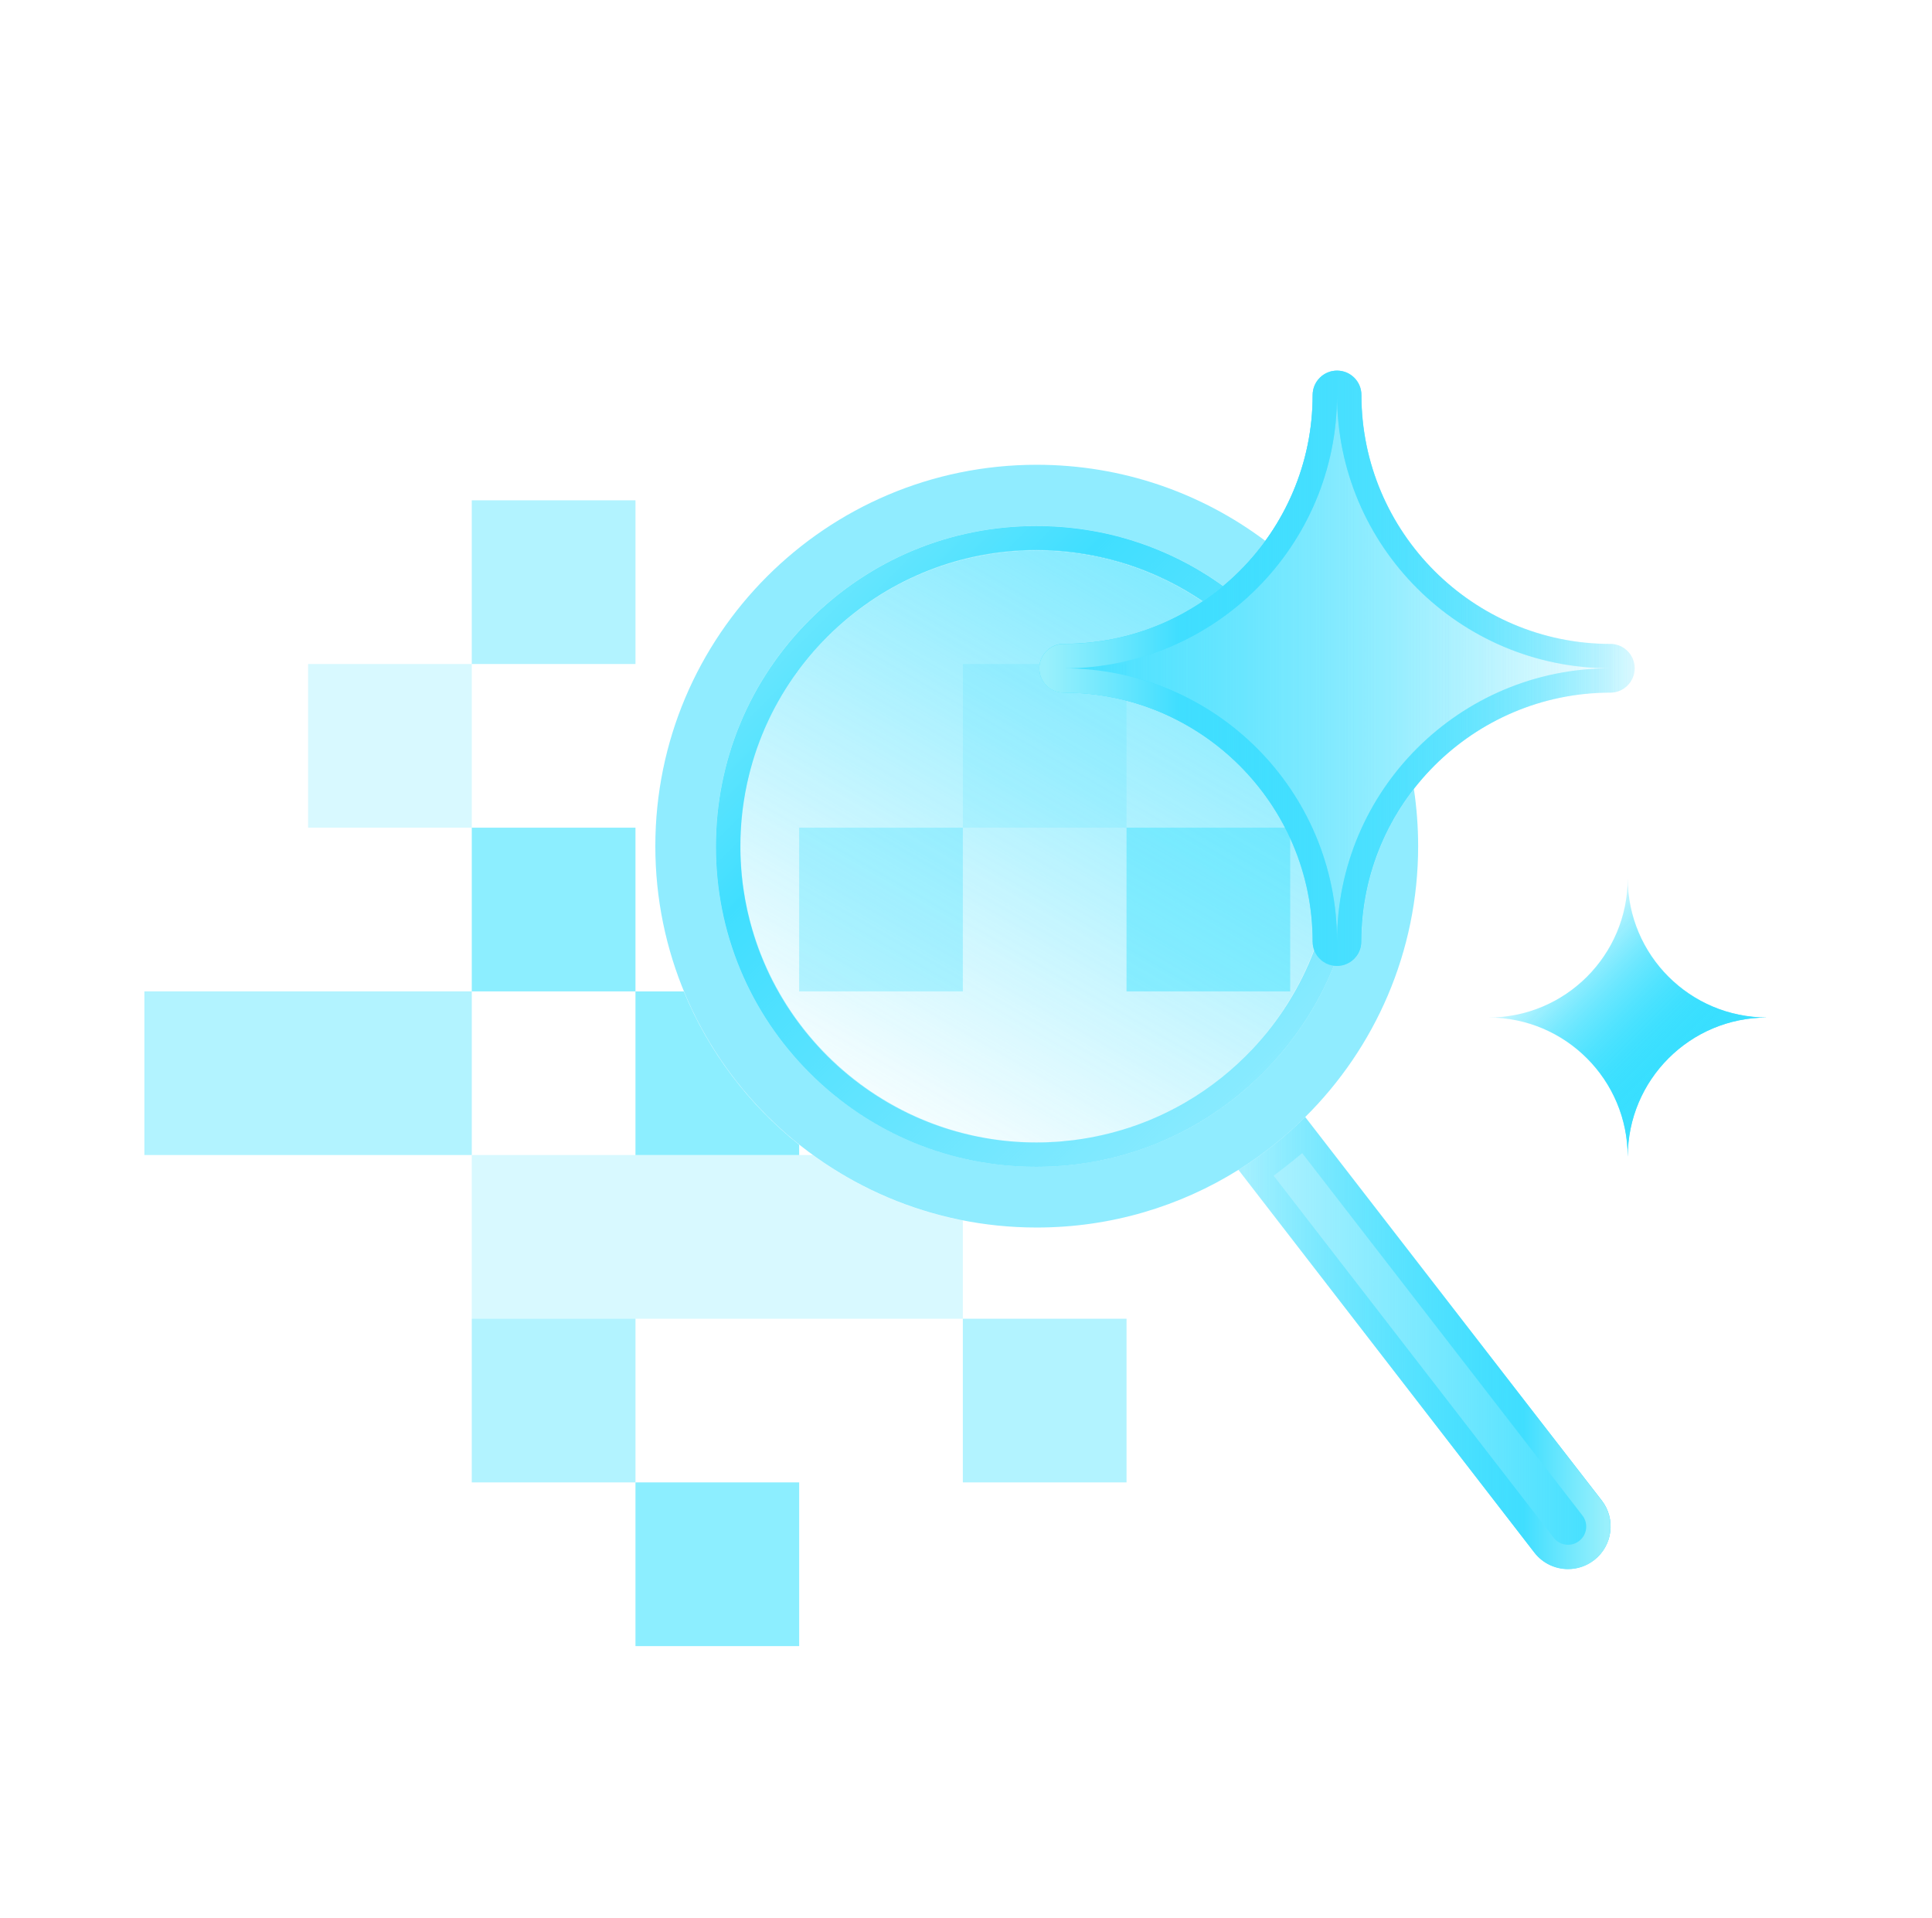<svg width="142" height="141" viewBox="0 0 142 141" fill="none" xmlns="http://www.w3.org/2000/svg">
<g clip-path="url(#clip0_650_1989)">
<g opacity="0.8">
<path opacity="0.4" d="M70.768 60.837H58.737V72.869H70.768V60.837Z" fill="#40E2FF"/>
<path opacity="0.2" d="M82.8 48.807H70.768V60.837H82.8V48.807Z" fill="#40E2FF"/>
<path opacity="0.6" d="M94.828 60.837H82.798V72.869H94.828V60.837Z" fill="#40E2FF"/>
</g>
<path d="M117.725 110.281L95.933 82.103C94.45 83.571 92.807 84.876 91.027 85.986L112.776 114.109C113.392 114.906 114.318 115.323 115.252 115.323C115.92 115.323 116.593 115.11 117.164 114.67C118.531 113.613 118.783 111.647 117.725 110.281Z" fill="url(#paint0_linear_650_1989)"/>
<path opacity="0.81" d="M118.364 47.326C108.275 47.326 100.067 39.118 100.067 29.029C100.067 28.041 99.265 27.239 98.277 27.239C97.289 27.239 96.486 28.041 96.486 29.029C96.486 39.118 88.279 47.326 78.189 47.326C77.201 47.326 76.399 48.128 76.399 49.117C76.399 50.105 77.201 50.907 78.189 50.907C88.279 50.907 96.486 59.114 96.486 69.204C96.486 70.192 97.289 70.994 98.277 70.994C99.265 70.994 100.067 70.192 100.067 69.204C100.067 59.114 108.275 50.907 118.364 50.907C119.353 50.907 120.155 50.105 120.155 49.117C120.155 48.128 119.353 47.326 118.364 47.326Z" fill="url(#paint1_linear_650_1989)"/>
<path d="M98.275 29.029C98.275 40.123 107.268 49.117 118.362 49.117C107.268 49.117 98.275 58.11 98.275 69.204C98.275 58.11 89.281 49.117 78.188 49.117C89.281 49.117 98.275 40.123 98.275 29.029ZM98.275 27.239C97.287 27.239 96.484 28.041 96.484 29.029C96.484 39.118 88.277 47.326 78.188 47.326C77.199 47.326 76.397 48.128 76.397 49.117C76.397 50.105 77.199 50.907 78.188 50.907C88.277 50.907 96.484 59.114 96.484 69.204C96.484 70.192 97.287 70.994 98.275 70.994C99.263 70.994 100.065 70.192 100.065 69.204C100.065 59.114 108.273 50.907 118.362 50.907C119.351 50.907 120.153 50.105 120.153 49.117C120.153 48.128 119.351 47.326 118.362 47.326C108.273 47.326 100.065 39.118 100.065 29.029C100.065 28.041 99.265 27.239 98.275 27.239Z" fill="url(#paint2_linear_650_1989)"/>
<path d="M79.283 83.75C79.176 83.766 79.068 83.782 78.959 83.794C79.12 83.775 79.281 83.751 79.443 83.727C79.394 83.734 79.346 83.739 79.298 83.746C79.292 83.75 79.289 83.75 79.283 83.75Z" fill="url(#paint3_linear_650_1989)"/>
<path d="M78.735 83.821C78.583 83.839 78.429 83.855 78.277 83.871C78.241 83.875 78.207 83.877 78.171 83.88C78.136 83.884 78.102 83.888 78.066 83.889C78.331 83.866 78.596 83.839 78.859 83.807C78.836 83.811 78.812 83.812 78.787 83.816C78.771 83.818 78.753 83.82 78.735 83.821Z" fill="url(#paint4_linear_650_1989)"/>
<path d="M96.554 69.841C96.533 69.899 96.511 69.954 96.49 70.011C96.452 70.112 96.413 70.21 96.374 70.31C96.343 70.387 96.311 70.466 96.279 70.543C96.246 70.62 96.214 70.697 96.182 70.774C96.141 70.873 96.098 70.969 96.053 71.068C96.028 71.123 96.003 71.179 95.978 71.234C95.924 71.351 95.87 71.467 95.815 71.583C95.797 71.619 95.781 71.655 95.763 71.691C95.698 71.823 95.634 71.956 95.566 72.087C95.557 72.106 95.546 72.124 95.537 72.144C95.462 72.289 95.387 72.434 95.308 72.577C95.305 72.582 95.303 72.588 95.299 72.593C94.805 73.503 94.243 74.384 93.609 75.229C93.605 75.232 93.604 75.236 93.6 75.24C93.5 75.372 93.4 75.505 93.296 75.635C93.285 75.65 93.274 75.662 93.263 75.677C93.168 75.798 93.072 75.918 92.973 76.036C92.952 76.063 92.93 76.088 92.907 76.115C92.819 76.221 92.73 76.328 92.638 76.432C92.601 76.475 92.563 76.516 92.526 76.559C92.449 76.647 92.37 76.736 92.291 76.824C92.232 76.89 92.171 76.955 92.11 77.019C92.051 77.084 91.992 77.148 91.931 77.213C91.808 77.343 91.682 77.472 91.555 77.598C91.428 77.725 91.299 77.85 91.17 77.974C91.106 78.034 91.041 78.094 90.977 78.153C90.912 78.214 90.848 78.274 90.782 78.334C90.694 78.414 90.605 78.491 90.517 78.57C90.474 78.608 90.433 78.645 90.39 78.681C90.284 78.772 90.178 78.862 90.071 78.95C90.044 78.971 90.019 78.992 89.994 79.014C89.874 79.112 89.754 79.209 89.632 79.306C89.62 79.317 89.606 79.327 89.593 79.336C89.462 79.44 89.33 79.54 89.195 79.641C89.192 79.642 89.188 79.646 89.185 79.648C88.338 80.282 87.457 80.844 86.547 81.338C86.542 81.341 86.537 81.343 86.533 81.347C86.388 81.426 86.245 81.501 86.098 81.576C86.08 81.585 86.062 81.594 86.044 81.603C85.912 81.671 85.779 81.735 85.647 81.8C85.611 81.818 85.577 81.834 85.541 81.85C85.425 81.906 85.308 81.961 85.19 82.013C85.135 82.038 85.079 82.063 85.025 82.086C84.927 82.129 84.829 82.174 84.73 82.215C84.653 82.248 84.576 82.28 84.499 82.312C84.422 82.344 84.343 82.376 84.264 82.407C84.166 82.446 84.067 82.486 83.967 82.523C83.91 82.545 83.853 82.568 83.795 82.59C83.675 82.634 83.555 82.677 83.436 82.72C83.398 82.734 83.359 82.747 83.321 82.76C83.183 82.808 83.043 82.855 82.904 82.899C82.884 82.906 82.862 82.914 82.841 82.919C82.687 82.969 82.531 83.017 82.376 83.064C82.368 83.066 82.363 83.068 82.356 83.069C81.437 83.341 80.492 83.556 79.527 83.705C82.277 83.281 84.859 82.342 87.172 80.989C88.986 79.927 90.633 78.609 92.064 77.087C94.023 75.003 95.575 72.536 96.597 69.811C96.592 69.795 96.585 69.78 96.579 69.764C96.57 69.795 96.561 69.818 96.554 69.841Z" fill="url(#paint5_linear_650_1989)"/>
<path d="M77.588 83.925C77.554 83.927 77.52 83.929 77.486 83.932C77.591 83.927 77.697 83.92 77.803 83.913C77.788 83.915 77.776 83.915 77.761 83.915C77.704 83.92 77.645 83.922 77.588 83.925Z" fill="url(#paint6_linear_650_1989)"/>
<path d="M61.95 45.743C62.053 45.652 62.159 45.564 62.267 45.476C62.293 45.455 62.32 45.432 62.347 45.41C62.467 45.312 62.587 45.215 62.707 45.12C62.721 45.109 62.734 45.099 62.748 45.088C62.879 44.984 63.011 44.884 63.144 44.783C63.147 44.78 63.151 44.778 63.155 44.775C64 44.142 64.882 43.578 65.79 43.084C65.796 43.081 65.801 43.079 65.806 43.075C65.95 42.998 66.095 42.921 66.238 42.848C66.257 42.837 66.275 42.828 66.295 42.819C66.426 42.753 66.558 42.687 66.689 42.622C66.725 42.605 66.762 42.587 66.798 42.571C66.913 42.515 67.029 42.461 67.146 42.408C67.201 42.383 67.258 42.357 67.314 42.332C67.411 42.289 67.507 42.246 67.606 42.205C67.683 42.171 67.761 42.139 67.838 42.107C67.915 42.075 67.993 42.042 68.07 42.012C68.17 41.972 68.268 41.933 68.368 41.894C68.424 41.872 68.481 41.851 68.539 41.829C68.659 41.785 68.78 41.74 68.902 41.697C68.94 41.684 68.975 41.67 69.013 41.657C69.153 41.609 69.294 41.562 69.434 41.516C69.454 41.509 69.473 41.503 69.491 41.496C69.647 41.446 69.804 41.398 69.96 41.351C69.966 41.349 69.971 41.348 69.976 41.346C70.968 41.052 71.991 40.827 73.038 40.676C73.042 40.676 73.045 40.674 73.047 40.674C73.213 40.651 73.378 40.628 73.546 40.608C73.563 40.606 73.579 40.605 73.595 40.603C73.749 40.585 73.903 40.567 74.057 40.553C74.091 40.549 74.123 40.547 74.157 40.544C74.295 40.531 74.435 40.519 74.574 40.51C74.63 40.506 74.683 40.502 74.739 40.499C74.859 40.492 74.977 40.483 75.097 40.477C75.183 40.474 75.269 40.47 75.357 40.468C75.448 40.465 75.538 40.461 75.629 40.459C75.802 40.456 75.978 40.452 76.152 40.452C76.157 40.452 76.162 40.452 76.166 40.452C76.171 40.452 76.177 40.452 76.182 40.452C76.356 40.452 76.529 40.454 76.705 40.459C76.796 40.461 76.886 40.467 76.977 40.468C77.063 40.472 77.149 40.474 77.237 40.477C77.357 40.483 77.475 40.492 77.595 40.499C77.65 40.502 77.704 40.506 77.76 40.51C77.899 40.52 78.037 40.531 78.177 40.544C78.211 40.547 78.243 40.549 78.277 40.553C78.431 40.567 78.587 40.585 78.741 40.603C78.757 40.605 78.773 40.606 78.789 40.608C78.956 40.628 79.122 40.651 79.289 40.674C79.292 40.674 79.296 40.674 79.298 40.676C80.343 40.827 81.366 41.052 82.359 41.346C82.365 41.348 82.37 41.349 82.375 41.351C82.533 41.398 82.689 41.446 82.844 41.496C82.864 41.503 82.884 41.509 82.904 41.516C83.045 41.562 83.185 41.609 83.324 41.657C83.362 41.67 83.398 41.684 83.435 41.697C83.557 41.74 83.679 41.785 83.799 41.829C83.854 41.851 83.912 41.872 83.967 41.894C84.067 41.933 84.168 41.971 84.268 42.012C84.345 42.042 84.422 42.075 84.499 42.107C84.576 42.139 84.655 42.171 84.732 42.205C84.83 42.246 84.927 42.289 85.023 42.332C85.079 42.357 85.136 42.383 85.192 42.408C85.308 42.461 85.425 42.515 85.539 42.571C85.575 42.588 85.611 42.605 85.647 42.622C85.779 42.687 85.912 42.751 86.042 42.819C86.062 42.828 86.08 42.839 86.1 42.848C86.245 42.923 86.388 42.998 86.533 43.075C86.538 43.079 86.544 43.081 86.551 43.084C87.179 43.426 87.795 43.801 88.395 44.209C88.406 44.202 88.416 44.194 88.429 44.185C84.941 41.809 80.73 40.418 76.2 40.418C70.594 40.418 65.475 42.549 61.611 46.042C61.681 45.98 61.753 45.917 61.822 45.856C61.864 45.818 61.907 45.781 61.95 45.743Z" fill="url(#paint7_linear_650_1989)"/>
<path d="M61.557 46.091C61.57 46.08 61.581 46.069 61.593 46.058C61.493 46.148 61.395 46.241 61.298 46.332C61.319 46.313 61.341 46.293 61.362 46.273C61.425 46.212 61.491 46.15 61.557 46.091Z" fill="url(#paint8_linear_650_1989)"/>
<path d="M76.852 83.961C76.929 83.959 77.004 83.956 77.079 83.952C77.042 83.954 77.004 83.954 76.966 83.956C76.929 83.959 76.889 83.961 76.852 83.961Z" fill="url(#paint9_linear_650_1989)"/>
<g opacity="0.65">
<path d="M82.376 83.073C82.531 83.026 82.687 82.978 82.841 82.928C82.862 82.921 82.882 82.915 82.904 82.908C83.043 82.863 83.183 82.817 83.321 82.769C83.359 82.756 83.398 82.742 83.436 82.729C83.555 82.686 83.675 82.643 83.795 82.599C83.853 82.577 83.91 82.555 83.967 82.532C84.066 82.495 84.166 82.455 84.264 82.416C84.343 82.384 84.42 82.353 84.499 82.321C84.576 82.289 84.653 82.257 84.73 82.224C84.829 82.181 84.927 82.138 85.025 82.095C85.081 82.07 85.136 82.047 85.19 82.022C85.308 81.968 85.425 81.915 85.541 81.859C85.577 81.843 85.613 81.825 85.647 81.809C85.779 81.744 85.913 81.678 86.044 81.612C86.062 81.603 86.08 81.594 86.098 81.585C86.243 81.51 86.388 81.435 86.533 81.356C86.538 81.352 86.544 81.35 86.547 81.347C87.469 80.846 88.35 80.28 89.185 79.657C89.188 79.655 89.192 79.651 89.195 79.65C89.33 79.549 89.462 79.447 89.593 79.345C89.606 79.334 89.62 79.324 89.632 79.315C89.754 79.218 89.874 79.121 89.994 79.023C90.021 79.001 90.046 78.98 90.071 78.958C90.178 78.869 90.284 78.779 90.39 78.69C90.433 78.654 90.474 78.616 90.517 78.579C90.606 78.5 90.694 78.423 90.782 78.343C90.848 78.283 90.912 78.222 90.977 78.162C91.041 78.103 91.106 78.042 91.17 77.983C91.301 77.859 91.428 77.734 91.555 77.607C91.682 77.48 91.808 77.351 91.931 77.222C91.992 77.157 92.051 77.093 92.11 77.028C92.171 76.964 92.232 76.899 92.291 76.833C92.37 76.745 92.449 76.658 92.526 76.568C92.563 76.525 92.601 76.484 92.639 76.441C92.73 76.335 92.818 76.23 92.907 76.124C92.929 76.097 92.952 76.072 92.973 76.045C93.072 75.925 93.168 75.805 93.263 75.685C93.274 75.671 93.285 75.659 93.296 75.644C93.398 75.513 93.5 75.381 93.6 75.249C93.604 75.245 93.605 75.241 93.609 75.238C94.232 74.403 94.798 73.522 95.299 72.602C95.303 72.597 95.305 72.591 95.308 72.586C95.385 72.443 95.462 72.298 95.537 72.153C95.546 72.133 95.557 72.115 95.566 72.096C95.632 71.965 95.698 71.832 95.763 71.7C95.781 71.664 95.797 71.628 95.815 71.592C95.87 71.476 95.924 71.36 95.978 71.243C96.003 71.188 96.028 71.132 96.053 71.077C96.096 70.98 96.139 70.882 96.182 70.783C96.214 70.706 96.246 70.629 96.279 70.552C96.311 70.475 96.343 70.396 96.374 70.319C96.413 70.221 96.452 70.121 96.49 70.02C96.511 69.963 96.533 69.907 96.554 69.85C96.563 69.827 96.572 69.805 96.579 69.782C96.52 69.603 96.486 69.413 96.486 69.215C96.486 59.125 88.279 50.918 78.189 50.918C77.201 50.918 76.399 50.116 76.399 49.127C76.399 48.139 77.201 47.337 78.189 47.337C81.966 47.337 85.477 46.187 88.393 44.219C87.799 43.815 87.185 43.439 86.549 43.093C86.544 43.09 86.538 43.088 86.531 43.084C86.388 43.007 86.243 42.93 86.098 42.857C86.078 42.848 86.06 42.837 86.041 42.828C85.91 42.762 85.777 42.696 85.645 42.631C85.609 42.614 85.573 42.597 85.537 42.579C85.423 42.524 85.306 42.47 85.19 42.416C85.135 42.391 85.079 42.366 85.022 42.341C84.925 42.298 84.827 42.255 84.73 42.214C84.653 42.182 84.574 42.148 84.497 42.116C84.42 42.084 84.343 42.053 84.266 42.021C84.166 41.981 84.066 41.942 83.966 41.903C83.91 41.881 83.853 41.86 83.797 41.838C83.677 41.793 83.555 41.749 83.434 41.706C83.396 41.693 83.36 41.679 83.323 41.666C83.183 41.618 83.043 41.571 82.902 41.525C82.882 41.518 82.862 41.512 82.843 41.505C82.687 41.455 82.531 41.407 82.374 41.36C82.368 41.358 82.363 41.356 82.358 41.355C81.366 41.061 80.343 40.836 79.296 40.685C79.292 40.685 79.289 40.685 79.287 40.683C79.12 40.66 78.956 40.637 78.787 40.617C78.771 40.615 78.755 40.614 78.739 40.612C78.585 40.594 78.431 40.576 78.275 40.562C78.241 40.558 78.209 40.556 78.175 40.553C78.037 40.54 77.897 40.528 77.758 40.519C77.704 40.515 77.649 40.511 77.593 40.508C77.473 40.501 77.355 40.492 77.235 40.486C77.149 40.483 77.063 40.479 76.975 40.477C76.884 40.474 76.795 40.47 76.703 40.468C76.53 40.465 76.356 40.461 76.18 40.461C76.175 40.461 76.17 40.461 76.164 40.461C76.159 40.461 76.154 40.461 76.15 40.461C75.975 40.461 75.801 40.463 75.627 40.468C75.536 40.47 75.446 40.476 75.355 40.477C75.269 40.481 75.181 40.483 75.095 40.486C74.975 40.492 74.857 40.501 74.737 40.508C74.682 40.511 74.628 40.515 74.573 40.519C74.433 40.529 74.295 40.54 74.155 40.553C74.121 40.556 74.089 40.558 74.055 40.562C73.901 40.576 73.747 40.594 73.593 40.612C73.577 40.614 73.561 40.615 73.545 40.617C73.378 40.637 73.212 40.66 73.045 40.683C73.042 40.683 73.038 40.685 73.036 40.685C71.991 40.836 70.968 41.061 69.975 41.355C69.969 41.356 69.964 41.358 69.959 41.36C69.801 41.407 69.645 41.455 69.49 41.505C69.47 41.511 69.45 41.518 69.432 41.525C69.291 41.571 69.151 41.618 69.011 41.666C68.974 41.679 68.938 41.691 68.9 41.706C68.779 41.749 68.657 41.793 68.537 41.838C68.48 41.86 68.424 41.881 68.367 41.903C68.267 41.94 68.166 41.98 68.068 42.021C67.991 42.051 67.914 42.084 67.837 42.116C67.758 42.148 67.681 42.18 67.604 42.214C67.506 42.255 67.409 42.298 67.312 42.341C67.257 42.366 67.199 42.391 67.144 42.416C67.028 42.47 66.911 42.524 66.797 42.579C66.761 42.597 66.723 42.614 66.687 42.631C66.555 42.696 66.424 42.76 66.293 42.828C66.274 42.837 66.256 42.848 66.236 42.857C66.091 42.932 65.948 43.007 65.805 43.084C65.799 43.088 65.794 43.09 65.788 43.093C64.868 43.595 63.987 44.159 63.153 44.783C63.149 44.787 63.146 44.789 63.142 44.792C63.01 44.893 62.877 44.993 62.746 45.097C62.732 45.108 62.72 45.118 62.705 45.129C62.584 45.224 62.464 45.321 62.345 45.419C62.319 45.441 62.292 45.464 62.265 45.485C62.159 45.573 62.054 45.663 61.948 45.752C61.905 45.79 61.862 45.827 61.819 45.865C61.731 45.942 61.642 46.021 61.556 46.099C61.49 46.16 61.425 46.221 61.359 46.282C61.298 46.34 61.235 46.397 61.175 46.454C57.015 50.422 54.421 56.017 54.421 62.205C54.421 74.212 64.19 83.981 76.197 83.981C76.415 83.981 76.633 83.975 76.85 83.97C76.889 83.968 76.927 83.966 76.966 83.966C77.011 83.965 77.054 83.963 77.097 83.961C77.226 83.956 77.355 83.948 77.484 83.941C77.518 83.939 77.552 83.938 77.586 83.934C77.643 83.931 77.702 83.927 77.76 83.923C77.774 83.922 77.787 83.922 77.801 83.922C77.889 83.915 77.978 83.907 78.066 83.898C78.102 83.895 78.136 83.893 78.171 83.889C78.207 83.886 78.241 83.884 78.277 83.88C78.431 83.866 78.583 83.848 78.736 83.83C78.753 83.829 78.771 83.827 78.787 83.825C78.811 83.821 78.834 83.82 78.859 83.816C78.891 83.812 78.925 83.809 78.957 83.803C79.067 83.789 79.174 83.773 79.282 83.759C79.287 83.759 79.292 83.757 79.298 83.757C79.346 83.75 79.394 83.744 79.443 83.737C79.471 83.734 79.498 83.728 79.527 83.725C80.492 83.574 81.437 83.361 82.356 83.089C82.363 83.076 82.368 83.075 82.376 83.073Z" fill="url(#paint10_linear_650_1989)"/>
</g>
<path opacity="0.58" d="M54.437 63.283C54.433 63.193 54.43 63.104 54.426 63.012C54.43 63.102 54.431 63.193 54.437 63.283Z" fill="#40DFFF"/>
<path opacity="0.58" d="M54.456 60.792C54.46 60.735 54.464 60.678 54.467 60.622C54.464 60.679 54.46 60.737 54.456 60.792Z" fill="#40DFFF"/>
<path opacity="0.58" d="M55.615 55.061C55.627 55.023 55.642 54.986 55.654 54.948C55.64 54.986 55.627 55.023 55.615 55.061Z" fill="#40DFFF"/>
<path opacity="0.58" d="M54.503 60.21C54.507 60.175 54.508 60.141 54.512 60.105C54.508 60.141 54.507 60.176 54.503 60.21Z" fill="#40DFFF"/>
<path opacity="0.58" d="M55.454 55.542C55.461 55.52 55.468 55.5 55.474 55.478C55.467 55.5 55.461 55.522 55.454 55.542Z" fill="#40DFFF"/>
<path opacity="0.58" d="M54.632 59.099C54.632 59.095 54.634 59.09 54.634 59.086C54.634 59.09 54.634 59.095 54.632 59.099Z" fill="#40DFFF"/>
<path opacity="0.58" d="M54.562 59.646C54.564 59.628 54.566 59.611 54.567 59.593C54.566 59.612 54.564 59.628 54.562 59.646Z" fill="#40DFFF"/>
<path opacity="0.58" d="M55.303 56.026C55.305 56.019 55.307 56.014 55.309 56.006C55.307 56.014 55.305 56.021 55.303 56.026Z" fill="#40DFFF"/>
<path opacity="0.58" d="M55.654 69.48C55.642 69.442 55.627 69.404 55.615 69.367C55.627 69.403 55.64 69.44 55.654 69.48Z" fill="#40DFFF"/>
<path opacity="0.58" d="M54.512 64.321C54.508 64.285 54.507 64.251 54.503 64.216C54.505 64.251 54.508 64.287 54.512 64.321Z" fill="#40DFFF"/>
<path opacity="0.58" d="M55.851 70.011C55.83 69.954 55.806 69.897 55.785 69.84C55.806 69.897 55.828 69.954 55.851 70.011Z" fill="#40DFFF"/>
<path opacity="0.58" d="M56.288 71.068C56.245 70.969 56.202 70.871 56.159 70.772C56.202 70.873 56.245 70.969 56.288 71.068Z" fill="#40DFFF"/>
<path opacity="0.58" d="M55.474 68.949C55.467 68.929 55.461 68.907 55.454 68.887C55.461 68.907 55.467 68.927 55.474 68.949Z" fill="#40DFFF"/>
<path opacity="0.58" d="M54.634 65.342C54.634 65.337 54.632 65.333 54.632 65.328C54.634 65.333 54.634 65.337 54.634 65.342Z" fill="#40DFFF"/>
<path opacity="0.58" d="M55.309 68.42C55.307 68.414 55.305 68.407 55.303 68.402C55.305 68.407 55.307 68.413 55.309 68.42Z" fill="#40DFFF"/>
<path opacity="0.58" d="M56.526 71.583C56.471 71.467 56.417 71.351 56.363 71.233C56.415 71.351 56.471 71.467 56.526 71.583Z" fill="#40DFFF"/>
<path opacity="0.58" d="M61.296 46.332C61.253 46.372 61.21 46.411 61.169 46.45C61.171 46.449 61.173 46.447 61.176 46.445C61.216 46.407 61.257 46.37 61.296 46.332Z" fill="#40DFFF"/>
<path opacity="0.58" d="M59.812 47.865C59.889 47.777 59.968 47.688 60.047 47.6C59.968 47.69 59.889 47.777 59.812 47.865Z" fill="#40DFFF"/>
<path opacity="0.58" d="M77.079 83.952C77.133 83.95 77.185 83.948 77.239 83.945C77.192 83.947 77.145 83.948 77.099 83.95C77.092 83.952 77.086 83.952 77.079 83.952Z" fill="#40DFFF"/>
<path opacity="0.58" d="M54.417 61.675C54.408 62.035 54.408 62.393 54.417 62.753C54.414 62.574 54.41 62.395 54.41 62.214C54.41 62.033 54.412 61.854 54.417 61.675Z" fill="#40DFFF"/>
<path opacity="0.58" d="M75.631 83.966C75.99 83.975 76.35 83.975 76.709 83.966C76.529 83.97 76.35 83.974 76.17 83.974C75.989 83.974 75.81 83.97 75.631 83.966Z" fill="#40DFFF"/>
<path opacity="0.58" d="M59.431 48.311C59.518 48.205 59.608 48.098 59.699 47.994C59.608 48.098 59.52 48.203 59.431 48.311Z" fill="#40DFFF"/>
<path opacity="0.58" d="M60.775 77.592C60.777 77.594 60.781 77.598 60.782 77.6C60.784 77.601 60.788 77.605 60.789 77.607C60.786 77.603 60.781 77.598 60.775 77.592Z" fill="#40DFFF"/>
<path opacity="0.58" d="M57.04 51.834C57.542 50.912 58.107 50.031 58.73 49.197C58.097 50.044 57.535 50.925 57.04 51.834Z" fill="#40DFFF"/>
<path opacity="0.58" d="M59.074 48.749C59.169 48.628 59.266 48.508 59.364 48.39C59.266 48.51 59.171 48.63 59.074 48.749Z" fill="#40DFFF"/>
<path opacity="0.58" d="M56.363 53.193C56.417 53.075 56.471 52.959 56.526 52.843C56.471 52.959 56.415 53.075 56.363 53.193Z" fill="#40DFFF"/>
<path opacity="0.58" d="M55.968 54.117C55.998 54.038 56.03 53.962 56.062 53.885C56.03 53.962 55.998 54.04 55.968 54.117Z" fill="#40DFFF"/>
<path opacity="0.58" d="M56.802 52.284C56.877 52.139 56.953 51.994 57.031 51.851C56.954 51.994 56.877 52.139 56.802 52.284Z" fill="#40DFFF"/>
<path opacity="0.58" d="M68.075 82.416C67.996 82.384 67.917 82.351 67.84 82.319C67.917 82.353 67.996 82.385 68.075 82.416Z" fill="#40DFFF"/>
<path opacity="0.58" d="M66.693 81.805C66.559 81.741 66.426 81.675 66.294 81.606C66.428 81.675 66.56 81.741 66.693 81.805Z" fill="#40DFFF"/>
<path opacity="0.58" d="M67.149 82.02C67.031 81.966 66.915 81.911 66.797 81.855C66.915 81.913 67.033 81.966 67.149 82.02Z" fill="#40DFFF"/>
<path opacity="0.58" d="M74.752 83.925C74.694 83.922 74.635 83.918 74.578 83.915C74.635 83.92 74.694 83.922 74.752 83.925Z" fill="#40DFFF"/>
<path opacity="0.58" d="M69.984 83.08C69.976 83.078 69.969 83.076 69.964 83.075C69.969 83.075 69.976 83.076 69.984 83.08Z" fill="#40DFFF"/>
<path opacity="0.58" d="M74.168 83.88C74.132 83.877 74.098 83.875 74.062 83.871C74.096 83.875 74.132 83.877 74.168 83.88Z" fill="#40DFFF"/>
<path opacity="0.58" d="M75.373 83.957C75.281 83.954 75.19 83.952 75.101 83.947C75.192 83.95 75.281 83.954 75.373 83.957Z" fill="#40DFFF"/>
<path opacity="0.58" d="M73.057 83.75C73.051 83.75 73.046 83.748 73.04 83.748C73.046 83.75 73.051 83.75 73.057 83.75Z" fill="#40DFFF"/>
<path opacity="0.58" d="M56.775 72.088C56.707 71.956 56.643 71.823 56.578 71.691C56.641 71.823 56.707 71.956 56.775 72.088Z" fill="#40DFFF"/>
<path opacity="0.58" d="M59.366 76.038C59.268 75.918 59.171 75.798 59.074 75.677C59.169 75.798 59.268 75.918 59.366 76.038Z" fill="#40DFFF"/>
<path opacity="0.58" d="M98.277 70.996C98.196 70.996 98.117 70.989 98.04 70.978C96.871 73.897 95.113 76.575 92.823 78.865C88.375 83.313 82.461 85.762 76.17 85.762C69.88 85.762 63.966 83.313 59.516 78.865C55.069 74.418 52.619 68.504 52.619 62.212C52.619 55.922 55.069 50.008 59.516 45.559C63.966 41.113 69.88 38.664 76.17 38.664C81.167 38.664 85.924 40.211 89.901 43.075C91.066 42.101 92.108 40.986 93.002 39.756C88.32 36.243 82.502 34.162 76.198 34.162C60.716 34.162 48.166 46.714 48.166 62.194C48.166 77.676 60.718 90.226 76.198 90.226C81.645 90.226 86.726 88.672 91.029 85.984C92.807 84.874 94.452 83.569 95.935 82.101C101.057 77.021 104.232 69.979 104.232 62.194C104.232 60.765 104.124 59.36 103.918 57.988C101.507 61.088 100.069 64.98 100.069 69.202C100.067 70.194 99.265 70.996 98.277 70.996Z" fill="#40DFFF"/>
<path opacity="0.58" d="M59.042 75.637C58.938 75.505 58.836 75.372 58.736 75.238C58.838 75.372 58.94 75.505 59.042 75.637Z" fill="#40DFFF"/>
<path opacity="0.58" d="M59.699 76.434C59.608 76.328 59.518 76.223 59.429 76.115C59.518 76.221 59.608 76.328 59.699 76.434Z" fill="#40DFFF"/>
<path opacity="0.58" d="M57.031 72.577C56.953 72.434 56.877 72.289 56.802 72.142C56.877 72.289 56.954 72.432 57.031 72.577Z" fill="#40DFFF"/>
<path opacity="0.58" d="M58.73 75.229C58.106 74.394 57.54 73.512 57.04 72.591C57.535 73.501 58.097 74.384 58.73 75.229Z" fill="#40DFFF"/>
<path opacity="0.58" d="M65.792 81.343C64.87 80.842 63.989 80.276 63.155 79.653C64 80.285 64.882 80.849 65.792 81.343Z" fill="#40DFFF"/>
<path opacity="0.58" d="M62.707 79.309C62.585 79.213 62.464 79.116 62.344 79.017C62.465 79.116 62.585 79.215 62.707 79.309Z" fill="#40DFFF"/>
<path opacity="0.58" d="M62.268 78.953C62.161 78.864 62.053 78.774 61.948 78.683C62.055 78.774 62.161 78.864 62.268 78.953Z" fill="#40DFFF"/>
<path opacity="0.58" d="M61.364 78.158C61.3 78.097 61.233 78.038 61.169 77.975C61.233 78.036 61.3 78.097 61.364 78.158Z" fill="#40DFFF"/>
<path opacity="0.58" d="M60.408 77.215C60.347 77.15 60.286 77.084 60.226 77.019C60.286 77.084 60.346 77.15 60.408 77.215Z" fill="#40DFFF"/>
<path d="M59.516 45.561C55.069 50.008 52.62 55.922 52.62 62.214C52.62 68.504 55.069 74.418 59.516 78.867C63.964 83.315 69.878 85.764 76.17 85.764C82.46 85.764 88.374 83.315 92.823 78.867C95.113 76.577 96.871 73.898 98.04 70.98C97.373 70.892 96.821 70.436 96.597 69.822C95.575 72.547 94.021 75.016 92.064 77.098C90.633 78.62 88.986 79.938 87.172 81C84.861 82.353 82.277 83.291 79.527 83.716C79.498 83.719 79.471 83.725 79.443 83.728C79.281 83.751 79.12 83.775 78.959 83.796C78.927 83.8 78.893 83.803 78.861 83.809C78.598 83.841 78.334 83.868 78.068 83.891C77.98 83.898 77.892 83.907 77.803 83.915C77.697 83.922 77.591 83.929 77.486 83.934C77.403 83.939 77.321 83.945 77.239 83.948C77.185 83.95 77.133 83.952 77.079 83.956C77.004 83.959 76.927 83.961 76.852 83.965C76.803 83.966 76.757 83.968 76.709 83.97C76.349 83.979 75.989 83.979 75.631 83.97C75.545 83.968 75.459 83.965 75.373 83.961C75.282 83.957 75.192 83.956 75.101 83.95C74.984 83.945 74.868 83.938 74.752 83.929C74.694 83.925 74.635 83.922 74.578 83.918C74.44 83.907 74.304 83.897 74.168 83.884C74.132 83.88 74.098 83.879 74.062 83.875C73.908 83.861 73.756 83.843 73.604 83.825C73.586 83.823 73.568 83.821 73.55 83.82C73.385 83.8 73.221 83.778 73.058 83.755C73.052 83.755 73.047 83.753 73.042 83.753C71.996 83.603 70.975 83.377 69.984 83.084C69.976 83.082 69.969 83.08 69.964 83.078C69.808 83.032 69.652 82.983 69.498 82.935C69.477 82.928 69.455 82.921 69.436 82.915C69.296 82.871 69.158 82.824 69.019 82.776C68.979 82.763 68.942 82.749 68.904 82.734C68.784 82.692 68.664 82.649 68.546 82.604C68.489 82.582 68.429 82.559 68.372 82.538C68.274 82.5 68.175 82.461 68.077 82.421C67.998 82.389 67.919 82.357 67.842 82.325C67.765 82.292 67.688 82.26 67.613 82.228C67.514 82.185 67.416 82.142 67.318 82.099C67.262 82.074 67.208 82.051 67.155 82.025C67.036 81.972 66.92 81.916 66.802 81.861C66.766 81.845 66.732 81.827 66.696 81.811C66.562 81.746 66.43 81.68 66.297 81.612C66.279 81.603 66.261 81.594 66.243 81.585C66.098 81.51 65.953 81.433 65.808 81.356C65.803 81.354 65.799 81.35 65.794 81.349C64.884 80.855 64.002 80.29 63.157 79.659C63.153 79.657 63.149 79.653 63.148 79.651C63.013 79.551 62.881 79.449 62.75 79.345C62.737 79.334 62.725 79.326 62.712 79.315C62.591 79.218 62.469 79.121 62.349 79.023C62.324 79.001 62.299 78.98 62.272 78.958C62.165 78.869 62.059 78.779 61.952 78.688C61.91 78.652 61.869 78.615 61.826 78.579C61.737 78.5 61.647 78.421 61.559 78.343C61.495 78.283 61.431 78.222 61.366 78.163C61.301 78.103 61.235 78.043 61.171 77.981C61.044 77.859 60.918 77.737 60.793 77.612C60.791 77.61 60.788 77.607 60.786 77.605C60.784 77.603 60.781 77.599 60.779 77.598C60.655 77.472 60.532 77.347 60.41 77.22C60.349 77.155 60.288 77.089 60.227 77.025C60.168 76.96 60.107 76.898 60.048 76.831C59.968 76.744 59.891 76.654 59.812 76.564C59.774 76.523 59.739 76.48 59.701 76.439C59.609 76.334 59.52 76.228 59.431 76.121C59.409 76.095 59.388 76.069 59.366 76.043C59.268 75.924 59.171 75.804 59.074 75.682C59.063 75.669 59.053 75.655 59.044 75.642C58.94 75.51 58.838 75.377 58.738 75.243C58.736 75.24 58.734 75.238 58.73 75.234C58.097 74.387 57.534 73.506 57.04 72.597C57.037 72.591 57.035 72.586 57.031 72.582C56.953 72.439 56.877 72.294 56.802 72.147C56.793 72.129 56.784 72.11 56.773 72.092C56.705 71.959 56.641 71.827 56.577 71.694C56.559 71.659 56.542 71.623 56.526 71.589C56.471 71.472 56.415 71.356 56.363 71.238C56.338 71.182 56.313 71.127 56.29 71.073C56.247 70.975 56.202 70.876 56.161 70.778C56.129 70.701 56.097 70.624 56.064 70.547C56.032 70.468 56 70.391 55.968 70.312C55.928 70.214 55.889 70.115 55.851 70.015C55.83 69.958 55.807 69.9 55.785 69.843C55.74 69.723 55.697 69.603 55.654 69.481C55.642 69.444 55.627 69.406 55.615 69.369C55.567 69.231 55.52 69.091 55.475 68.951C55.468 68.932 55.463 68.91 55.456 68.891C55.406 68.737 55.357 68.581 55.311 68.423C55.309 68.418 55.307 68.411 55.305 68.405C55.012 67.413 54.786 66.393 54.636 65.347C54.636 65.342 54.634 65.338 54.634 65.333C54.611 65.168 54.589 65.003 54.569 64.839C54.568 64.821 54.566 64.803 54.564 64.785C54.546 64.633 54.53 64.481 54.514 64.327C54.51 64.291 54.508 64.257 54.505 64.221C54.492 64.085 54.48 63.947 54.471 63.809C54.467 63.752 54.464 63.695 54.46 63.637C54.453 63.521 54.444 63.403 54.439 63.286C54.435 63.197 54.431 63.107 54.428 63.016C54.424 62.928 54.421 62.842 54.419 62.755C54.41 62.395 54.41 62.037 54.419 61.677C54.421 61.589 54.424 61.503 54.428 61.415C54.431 61.326 54.433 61.236 54.439 61.147C54.444 61.029 54.453 60.912 54.46 60.796C54.464 60.739 54.467 60.681 54.471 60.626C54.482 60.488 54.492 60.352 54.505 60.214C54.508 60.178 54.51 60.144 54.514 60.108C54.528 59.954 54.546 59.802 54.564 59.65C54.566 59.632 54.568 59.614 54.569 59.596C54.589 59.43 54.611 59.265 54.636 59.1C54.636 59.097 54.637 59.091 54.637 59.088C54.788 58.042 55.013 57.022 55.307 56.029C55.309 56.022 55.311 56.017 55.312 56.01C55.359 55.854 55.407 55.698 55.456 55.544C55.463 55.523 55.47 55.503 55.475 55.482C55.52 55.342 55.567 55.202 55.615 55.065C55.627 55.027 55.642 54.989 55.654 54.952C55.697 54.83 55.74 54.71 55.785 54.59C55.807 54.533 55.828 54.475 55.849 54.42C55.887 54.32 55.926 54.221 55.966 54.121C55.996 54.042 56.029 53.965 56.061 53.888C56.093 53.811 56.125 53.734 56.157 53.657C56.2 53.559 56.243 53.46 56.286 53.362C56.312 53.306 56.335 53.251 56.36 53.197C56.413 53.081 56.467 52.962 56.523 52.846C56.539 52.81 56.557 52.774 56.573 52.74C56.637 52.608 56.704 52.475 56.77 52.343C56.779 52.325 56.788 52.305 56.798 52.287C56.874 52.142 56.949 51.997 57.028 51.854C57.031 51.849 57.033 51.843 57.037 51.838C57.531 50.928 58.093 50.047 58.727 49.201C58.729 49.197 58.732 49.194 58.734 49.19C58.834 49.057 58.934 48.925 59.038 48.792C59.049 48.778 59.06 48.766 59.071 48.753C59.166 48.631 59.262 48.511 59.361 48.393C59.382 48.366 59.405 48.341 59.427 48.314C59.515 48.209 59.604 48.103 59.696 47.997C59.733 47.955 59.771 47.913 59.808 47.87C59.885 47.783 59.964 47.693 60.043 47.605C60.104 47.539 60.165 47.475 60.225 47.408C60.285 47.344 60.344 47.279 60.404 47.217C60.652 46.957 60.906 46.703 61.167 46.454C61.21 46.415 61.251 46.375 61.294 46.336C61.393 46.245 61.491 46.151 61.59 46.062C61.595 46.057 61.601 46.051 61.606 46.048C65.47 42.554 70.589 40.424 76.195 40.424C80.725 40.424 84.936 41.815 88.424 44.191C88.934 43.845 89.425 43.475 89.897 43.079C85.922 40.214 81.163 38.667 76.166 38.667C69.88 38.664 63.966 41.113 59.516 45.561Z" fill="url(#paint11_linear_650_1989)"/>
<path opacity="0.58" d="M59.516 45.561C55.069 50.008 52.62 55.922 52.62 62.214C52.62 68.504 55.069 74.418 59.516 78.867C63.964 83.315 69.878 85.764 76.17 85.764C82.46 85.764 88.374 83.315 92.823 78.867C95.113 76.577 96.871 73.898 98.04 70.98C97.373 70.892 96.821 70.436 96.597 69.822C95.575 72.547 94.021 75.016 92.064 77.098C90.633 78.62 88.986 79.938 87.172 81C84.861 82.353 82.277 83.291 79.527 83.716C79.498 83.719 79.471 83.725 79.443 83.728C79.281 83.751 79.12 83.775 78.959 83.796C78.927 83.8 78.893 83.803 78.861 83.809C78.598 83.841 78.334 83.868 78.068 83.891C77.98 83.898 77.892 83.907 77.803 83.915C77.697 83.922 77.591 83.929 77.486 83.934C77.403 83.939 77.321 83.945 77.239 83.948C77.185 83.95 77.133 83.952 77.079 83.956C77.004 83.959 76.927 83.961 76.852 83.965C76.803 83.966 76.757 83.968 76.709 83.97C76.349 83.979 75.989 83.979 75.631 83.97C75.545 83.968 75.459 83.965 75.373 83.961C75.282 83.957 75.192 83.956 75.101 83.95C74.984 83.945 74.868 83.938 74.752 83.929C74.694 83.925 74.635 83.922 74.578 83.918C74.44 83.907 74.304 83.897 74.168 83.884C74.132 83.88 74.098 83.879 74.062 83.875C73.908 83.861 73.756 83.843 73.604 83.825C73.586 83.823 73.568 83.821 73.55 83.82C73.385 83.8 73.221 83.778 73.058 83.755C73.052 83.755 73.047 83.753 73.042 83.753C71.996 83.603 70.975 83.377 69.984 83.084C69.976 83.082 69.969 83.08 69.964 83.078C69.808 83.032 69.652 82.983 69.498 82.935C69.477 82.928 69.455 82.921 69.436 82.915C69.296 82.871 69.158 82.824 69.019 82.776C68.979 82.763 68.942 82.749 68.904 82.734C68.784 82.692 68.664 82.649 68.546 82.604C68.489 82.582 68.429 82.559 68.372 82.538C68.274 82.5 68.175 82.461 68.077 82.421C67.998 82.389 67.919 82.357 67.842 82.325C67.765 82.292 67.688 82.26 67.613 82.228C67.514 82.185 67.416 82.142 67.318 82.099C67.262 82.074 67.208 82.051 67.155 82.025C67.036 81.972 66.92 81.916 66.802 81.861C66.766 81.845 66.732 81.827 66.696 81.811C66.562 81.746 66.43 81.68 66.297 81.612C66.279 81.603 66.261 81.594 66.243 81.585C66.098 81.51 65.953 81.433 65.808 81.356C65.803 81.354 65.799 81.35 65.794 81.349C64.884 80.855 64.002 80.29 63.157 79.659C63.153 79.657 63.149 79.653 63.148 79.651C63.013 79.551 62.881 79.449 62.75 79.345C62.737 79.334 62.725 79.326 62.712 79.315C62.591 79.218 62.469 79.121 62.349 79.023C62.324 79.001 62.299 78.98 62.272 78.958C62.165 78.869 62.059 78.779 61.952 78.688C61.91 78.652 61.869 78.615 61.826 78.579C61.737 78.5 61.647 78.421 61.559 78.343C61.495 78.283 61.431 78.222 61.366 78.163C61.301 78.103 61.235 78.043 61.171 77.981C61.044 77.859 60.918 77.737 60.793 77.612C60.791 77.61 60.788 77.607 60.786 77.605C60.784 77.603 60.781 77.599 60.779 77.598C60.655 77.472 60.532 77.347 60.41 77.22C60.349 77.155 60.288 77.089 60.227 77.025C60.168 76.96 60.107 76.898 60.048 76.831C59.968 76.744 59.891 76.654 59.812 76.564C59.774 76.523 59.739 76.48 59.701 76.439C59.609 76.334 59.52 76.228 59.431 76.121C59.409 76.095 59.388 76.069 59.366 76.043C59.268 75.924 59.171 75.804 59.074 75.682C59.063 75.669 59.053 75.655 59.044 75.642C58.94 75.51 58.838 75.377 58.738 75.243C58.736 75.24 58.734 75.238 58.73 75.234C58.097 74.387 57.534 73.506 57.04 72.597C57.037 72.591 57.035 72.586 57.031 72.582C56.953 72.439 56.877 72.294 56.802 72.147C56.793 72.129 56.784 72.11 56.773 72.092C56.705 71.959 56.641 71.827 56.577 71.694C56.559 71.659 56.542 71.623 56.526 71.589C56.471 71.472 56.415 71.356 56.363 71.238C56.338 71.182 56.313 71.127 56.29 71.073C56.247 70.975 56.202 70.876 56.161 70.778C56.129 70.701 56.097 70.624 56.064 70.547C56.032 70.468 56 70.391 55.968 70.312C55.928 70.214 55.889 70.115 55.851 70.015C55.83 69.958 55.807 69.9 55.785 69.843C55.74 69.723 55.697 69.603 55.654 69.481C55.642 69.444 55.627 69.406 55.615 69.369C55.567 69.231 55.52 69.091 55.475 68.951C55.468 68.932 55.463 68.91 55.456 68.891C55.406 68.737 55.357 68.581 55.311 68.423C55.309 68.418 55.307 68.411 55.305 68.405C55.012 67.413 54.786 66.393 54.636 65.347C54.636 65.342 54.634 65.338 54.634 65.333C54.611 65.168 54.589 65.003 54.569 64.839C54.568 64.821 54.566 64.803 54.564 64.785C54.546 64.633 54.53 64.481 54.514 64.327C54.51 64.291 54.508 64.257 54.505 64.221C54.492 64.085 54.48 63.947 54.471 63.809C54.467 63.752 54.464 63.695 54.46 63.637C54.453 63.521 54.444 63.403 54.439 63.286C54.435 63.197 54.431 63.107 54.428 63.016C54.424 62.928 54.421 62.842 54.419 62.755C54.41 62.395 54.41 62.037 54.419 61.677C54.421 61.589 54.424 61.503 54.428 61.415C54.431 61.326 54.433 61.236 54.439 61.147C54.444 61.029 54.453 60.912 54.46 60.796C54.464 60.739 54.467 60.681 54.471 60.626C54.482 60.488 54.492 60.352 54.505 60.214C54.508 60.178 54.51 60.144 54.514 60.108C54.528 59.954 54.546 59.802 54.564 59.65C54.566 59.632 54.568 59.614 54.569 59.596C54.589 59.43 54.611 59.265 54.636 59.1C54.636 59.097 54.637 59.091 54.637 59.088C54.788 58.042 55.013 57.022 55.307 56.029C55.309 56.022 55.311 56.017 55.312 56.01C55.359 55.854 55.407 55.698 55.456 55.544C55.463 55.523 55.47 55.503 55.475 55.482C55.52 55.342 55.567 55.202 55.615 55.065C55.627 55.027 55.642 54.989 55.654 54.952C55.697 54.83 55.74 54.71 55.785 54.59C55.807 54.533 55.828 54.475 55.849 54.42C55.887 54.32 55.926 54.221 55.966 54.121C55.996 54.042 56.029 53.965 56.061 53.888C56.093 53.811 56.125 53.734 56.157 53.657C56.2 53.559 56.243 53.46 56.286 53.362C56.312 53.306 56.335 53.251 56.36 53.197C56.413 53.081 56.467 52.962 56.523 52.846C56.539 52.81 56.557 52.774 56.573 52.74C56.637 52.608 56.704 52.475 56.77 52.343C56.779 52.325 56.788 52.305 56.798 52.287C56.874 52.142 56.949 51.997 57.028 51.854C57.031 51.849 57.033 51.843 57.037 51.838C57.531 50.928 58.093 50.047 58.727 49.201C58.729 49.197 58.732 49.194 58.734 49.19C58.834 49.057 58.934 48.925 59.038 48.792C59.049 48.778 59.06 48.766 59.071 48.753C59.166 48.631 59.262 48.511 59.361 48.393C59.382 48.366 59.405 48.341 59.427 48.314C59.515 48.209 59.604 48.103 59.696 47.997C59.733 47.955 59.771 47.913 59.808 47.87C59.885 47.783 59.964 47.693 60.043 47.605C60.104 47.539 60.165 47.475 60.225 47.408C60.285 47.344 60.344 47.279 60.404 47.217C60.652 46.957 60.906 46.703 61.167 46.454C61.21 46.415 61.251 46.375 61.294 46.336C61.393 46.245 61.491 46.151 61.59 46.062C61.595 46.057 61.601 46.051 61.606 46.048C65.47 42.554 70.589 40.424 76.195 40.424C80.725 40.424 84.936 41.815 88.424 44.191C88.934 43.845 89.425 43.475 89.897 43.079C85.922 40.214 81.163 38.667 76.166 38.667C69.88 38.664 63.966 41.113 59.516 45.561Z" fill="#40DFFF"/>
<g opacity="0.65">
<path d="M77.099 83.952C77.146 83.95 77.192 83.948 77.239 83.947C77.321 83.943 77.403 83.938 77.486 83.932C77.357 83.939 77.228 83.947 77.099 83.952Z" fill="url(#paint12_linear_650_1989)"/>
</g>
<path opacity="0.58" d="M77.099 83.952C77.146 83.95 77.192 83.948 77.239 83.947C77.321 83.943 77.403 83.938 77.486 83.932C77.357 83.939 77.228 83.947 77.099 83.952Z" fill="#40DFFF"/>
<g opacity="0.65">
<path d="M76.198 83.972C64.191 83.972 54.422 74.203 54.422 62.196C54.422 56.008 57.017 50.413 61.176 46.445C61.174 46.447 61.172 46.449 61.169 46.45C60.909 46.697 60.655 46.952 60.406 47.213C60.345 47.276 60.286 47.34 60.227 47.405C60.166 47.471 60.105 47.535 60.044 47.602C59.966 47.69 59.887 47.777 59.81 47.867C59.772 47.91 59.735 47.951 59.697 47.994C59.606 48.098 59.518 48.205 59.429 48.311C59.407 48.338 59.384 48.363 59.362 48.39C59.264 48.51 59.167 48.63 59.072 48.749C59.062 48.764 59.051 48.776 59.04 48.789C58.936 48.919 58.836 49.052 58.736 49.186C58.734 49.19 58.73 49.194 58.728 49.197C58.104 50.031 57.54 50.912 57.038 51.834C57.035 51.84 57.033 51.845 57.029 51.85C56.951 51.994 56.875 52.139 56.8 52.284C56.791 52.302 56.782 52.321 56.772 52.339C56.703 52.472 56.639 52.604 56.575 52.737C56.557 52.773 56.541 52.809 56.524 52.843C56.469 52.959 56.415 53.075 56.361 53.193C56.336 53.249 56.311 53.303 56.288 53.358C56.245 53.457 56.202 53.555 56.159 53.654C56.127 53.731 56.095 53.807 56.062 53.885C56.03 53.962 55.998 54.04 55.968 54.117C55.928 54.216 55.889 54.316 55.851 54.416C55.83 54.474 55.808 54.531 55.787 54.586C55.742 54.706 55.699 54.826 55.656 54.948C55.644 54.986 55.629 55.023 55.617 55.061C55.568 55.199 55.522 55.338 55.477 55.478C55.47 55.499 55.463 55.519 55.457 55.541C55.407 55.695 55.359 55.85 55.314 56.006C55.312 56.013 55.31 56.019 55.309 56.026C55.015 57.018 54.789 58.038 54.639 59.084C54.639 59.088 54.637 59.093 54.637 59.097C54.614 59.261 54.593 59.426 54.571 59.593C54.569 59.611 54.567 59.628 54.566 59.646C54.548 59.798 54.532 59.951 54.516 60.105C54.512 60.141 54.51 60.175 54.507 60.21C54.494 60.346 54.481 60.484 54.472 60.622C54.469 60.679 54.465 60.737 54.462 60.792C54.455 60.909 54.446 61.027 54.44 61.143C54.437 61.233 54.433 61.322 54.43 61.412C54.426 61.499 54.422 61.585 54.421 61.673C54.417 61.852 54.413 62.031 54.413 62.212C54.413 62.393 54.415 62.572 54.421 62.751C54.422 62.839 54.426 62.925 54.43 63.012C54.433 63.102 54.435 63.193 54.44 63.283C54.446 63.401 54.455 63.517 54.462 63.634C54.465 63.691 54.469 63.748 54.472 63.806C54.483 63.944 54.494 64.079 54.507 64.217C54.51 64.253 54.512 64.287 54.516 64.323C54.53 64.477 54.548 64.629 54.566 64.781C54.567 64.799 54.569 64.817 54.571 64.835C54.591 65 54.612 65.166 54.636 65.329C54.636 65.335 54.637 65.338 54.637 65.344C54.788 66.389 55.013 67.41 55.307 68.402C55.309 68.407 55.31 68.414 55.312 68.42C55.359 68.575 55.407 68.731 55.457 68.887C55.465 68.908 55.47 68.928 55.477 68.948C55.522 69.088 55.57 69.227 55.617 69.365C55.629 69.403 55.644 69.44 55.656 69.478C55.699 69.598 55.742 69.719 55.787 69.84C55.808 69.897 55.83 69.954 55.853 70.011C55.891 70.11 55.93 70.21 55.969 70.309C56.002 70.387 56.032 70.464 56.066 70.543C56.098 70.62 56.13 70.697 56.163 70.774C56.206 70.873 56.249 70.971 56.292 71.07C56.317 71.125 56.34 71.181 56.365 71.234C56.419 71.353 56.472 71.469 56.528 71.585C56.544 71.621 56.562 71.657 56.578 71.691C56.643 71.823 56.709 71.956 56.775 72.088C56.784 72.106 56.793 72.126 56.804 72.144C56.879 72.289 56.954 72.434 57.033 72.579C57.036 72.584 57.038 72.59 57.042 72.593C57.543 73.515 58.109 74.396 58.732 75.231C58.734 75.234 58.736 75.236 58.739 75.24C58.84 75.374 58.942 75.506 59.045 75.639C59.056 75.651 59.067 75.666 59.076 75.678C59.172 75.8 59.269 75.92 59.368 76.04C59.389 76.065 59.411 76.092 59.432 76.117C59.522 76.224 59.611 76.33 59.703 76.436C59.738 76.479 59.776 76.52 59.813 76.561C59.892 76.65 59.971 76.74 60.05 76.828C60.109 76.892 60.168 76.957 60.229 77.021C60.29 77.086 60.349 77.152 60.412 77.216C60.533 77.343 60.655 77.471 60.78 77.594C60.786 77.599 60.791 77.605 60.795 77.608C60.918 77.732 61.045 77.856 61.172 77.977C61.237 78.038 61.303 78.099 61.368 78.16C61.432 78.219 61.495 78.28 61.561 78.339C61.649 78.419 61.738 78.498 61.828 78.575C61.869 78.611 61.91 78.649 61.953 78.684C62.059 78.776 62.166 78.865 62.274 78.955C62.299 78.976 62.324 78.998 62.351 79.019C62.471 79.118 62.592 79.216 62.714 79.311C62.727 79.322 62.739 79.331 62.752 79.342C62.882 79.445 63.017 79.547 63.149 79.648C63.153 79.65 63.156 79.653 63.158 79.655C63.992 80.28 64.875 80.846 65.796 81.345C65.801 81.347 65.805 81.35 65.81 81.352C65.953 81.431 66.1 81.506 66.245 81.582C66.263 81.59 66.281 81.599 66.299 81.608C66.431 81.676 66.564 81.743 66.698 81.807C66.732 81.823 66.768 81.841 66.804 81.857C66.92 81.913 67.038 81.968 67.156 82.022C67.21 82.047 67.266 82.07 67.319 82.095C67.418 82.14 67.516 82.183 67.615 82.224C67.692 82.257 67.767 82.289 67.844 82.321C67.923 82.353 68 82.385 68.078 82.418C68.177 82.457 68.275 82.495 68.374 82.534C68.431 82.555 68.49 82.579 68.547 82.6C68.668 82.645 68.786 82.688 68.906 82.731C68.943 82.745 68.983 82.758 69.02 82.772C69.158 82.82 69.298 82.867 69.437 82.912C69.459 82.919 69.48 82.926 69.5 82.931C69.654 82.982 69.81 83.028 69.966 83.075C69.973 83.076 69.98 83.078 69.985 83.08C70.977 83.374 71.998 83.597 73.043 83.75C73.049 83.75 73.054 83.751 73.059 83.751C73.224 83.775 73.387 83.796 73.552 83.816C73.57 83.818 73.588 83.82 73.606 83.821C73.758 83.839 73.91 83.855 74.064 83.871C74.1 83.875 74.134 83.877 74.17 83.88C74.306 83.893 74.444 83.906 74.58 83.915C74.637 83.918 74.696 83.922 74.753 83.925C74.87 83.932 74.986 83.939 75.102 83.947C75.194 83.95 75.283 83.954 75.375 83.957C75.46 83.961 75.546 83.965 75.632 83.966C75.811 83.97 75.99 83.974 76.171 83.974C76.352 83.974 76.531 83.972 76.71 83.966C76.759 83.965 76.805 83.963 76.853 83.961C76.633 83.968 76.417 83.972 76.198 83.972Z" fill="url(#paint13_linear_650_1989)"/>
</g>
<path opacity="0.58" d="M76.198 83.972C64.191 83.972 54.422 74.203 54.422 62.196C54.422 56.008 57.017 50.413 61.176 46.445C61.174 46.447 61.172 46.449 61.169 46.45C60.909 46.697 60.655 46.952 60.406 47.213C60.345 47.276 60.286 47.34 60.227 47.405C60.166 47.471 60.105 47.535 60.044 47.602C59.966 47.69 59.887 47.777 59.81 47.867C59.772 47.91 59.735 47.951 59.697 47.994C59.606 48.098 59.518 48.205 59.429 48.311C59.407 48.338 59.384 48.363 59.362 48.39C59.264 48.51 59.167 48.63 59.072 48.749C59.062 48.764 59.051 48.776 59.04 48.789C58.936 48.919 58.836 49.052 58.736 49.186C58.734 49.19 58.73 49.194 58.728 49.197C58.104 50.031 57.54 50.912 57.038 51.834C57.035 51.84 57.033 51.845 57.029 51.85C56.951 51.994 56.875 52.139 56.8 52.284C56.791 52.302 56.782 52.321 56.772 52.339C56.703 52.472 56.639 52.604 56.575 52.737C56.557 52.773 56.541 52.809 56.524 52.843C56.469 52.959 56.415 53.075 56.361 53.193C56.336 53.249 56.311 53.303 56.288 53.358C56.245 53.457 56.202 53.555 56.159 53.654C56.127 53.731 56.095 53.807 56.062 53.885C56.03 53.962 55.998 54.04 55.968 54.117C55.928 54.216 55.889 54.316 55.851 54.416C55.83 54.474 55.808 54.531 55.787 54.586C55.742 54.706 55.699 54.826 55.656 54.948C55.644 54.986 55.629 55.023 55.617 55.061C55.568 55.199 55.522 55.338 55.477 55.478C55.47 55.499 55.463 55.519 55.457 55.541C55.407 55.695 55.359 55.85 55.314 56.006C55.312 56.013 55.31 56.019 55.309 56.026C55.015 57.018 54.789 58.038 54.639 59.084C54.639 59.088 54.637 59.093 54.637 59.097C54.614 59.261 54.593 59.426 54.571 59.593C54.569 59.611 54.567 59.628 54.566 59.646C54.548 59.798 54.532 59.951 54.516 60.105C54.512 60.141 54.51 60.175 54.507 60.21C54.494 60.346 54.481 60.484 54.472 60.622C54.469 60.679 54.465 60.737 54.462 60.792C54.455 60.909 54.446 61.027 54.44 61.143C54.437 61.233 54.433 61.322 54.43 61.412C54.426 61.499 54.422 61.585 54.421 61.673C54.417 61.852 54.413 62.031 54.413 62.212C54.413 62.393 54.415 62.572 54.421 62.751C54.422 62.839 54.426 62.925 54.43 63.012C54.433 63.102 54.435 63.193 54.44 63.283C54.446 63.401 54.455 63.517 54.462 63.634C54.465 63.691 54.469 63.748 54.472 63.806C54.483 63.944 54.494 64.079 54.507 64.217C54.51 64.253 54.512 64.287 54.516 64.323C54.53 64.477 54.548 64.629 54.566 64.781C54.567 64.799 54.569 64.817 54.571 64.835C54.591 65 54.612 65.166 54.636 65.329C54.636 65.335 54.637 65.338 54.637 65.344C54.788 66.389 55.013 67.41 55.307 68.402C55.309 68.407 55.31 68.414 55.312 68.42C55.359 68.575 55.407 68.731 55.457 68.887C55.465 68.908 55.47 68.928 55.477 68.948C55.522 69.088 55.57 69.227 55.617 69.365C55.629 69.403 55.644 69.44 55.656 69.478C55.699 69.598 55.742 69.719 55.787 69.84C55.808 69.897 55.83 69.954 55.853 70.011C55.891 70.11 55.93 70.21 55.969 70.309C56.002 70.387 56.032 70.464 56.066 70.543C56.098 70.62 56.13 70.697 56.163 70.774C56.206 70.873 56.249 70.971 56.292 71.07C56.317 71.125 56.34 71.181 56.365 71.234C56.419 71.353 56.472 71.469 56.528 71.585C56.544 71.621 56.562 71.657 56.578 71.691C56.643 71.823 56.709 71.956 56.775 72.088C56.784 72.106 56.793 72.126 56.804 72.144C56.879 72.289 56.954 72.434 57.033 72.579C57.036 72.584 57.038 72.59 57.042 72.593C57.543 73.515 58.109 74.396 58.732 75.231C58.734 75.234 58.736 75.236 58.739 75.24C58.84 75.374 58.942 75.506 59.045 75.639C59.056 75.651 59.067 75.666 59.076 75.678C59.172 75.8 59.269 75.92 59.368 76.04C59.389 76.065 59.411 76.092 59.432 76.117C59.522 76.224 59.611 76.33 59.703 76.436C59.738 76.479 59.776 76.52 59.813 76.561C59.892 76.65 59.971 76.74 60.05 76.828C60.109 76.892 60.168 76.957 60.229 77.021C60.29 77.086 60.349 77.152 60.412 77.216C60.533 77.343 60.655 77.471 60.78 77.594C60.786 77.599 60.791 77.605 60.795 77.608C60.918 77.732 61.045 77.856 61.172 77.977C61.237 78.038 61.303 78.099 61.368 78.16C61.432 78.219 61.495 78.28 61.561 78.339C61.649 78.419 61.738 78.498 61.828 78.575C61.869 78.611 61.91 78.649 61.953 78.684C62.059 78.776 62.166 78.865 62.274 78.955C62.299 78.976 62.324 78.998 62.351 79.019C62.471 79.118 62.592 79.216 62.714 79.311C62.727 79.322 62.739 79.331 62.752 79.342C62.882 79.445 63.017 79.547 63.149 79.648C63.153 79.65 63.156 79.653 63.158 79.655C63.992 80.28 64.875 80.846 65.796 81.345C65.801 81.347 65.805 81.35 65.81 81.352C65.953 81.431 66.1 81.506 66.245 81.582C66.263 81.59 66.281 81.599 66.299 81.608C66.431 81.676 66.564 81.743 66.698 81.807C66.732 81.823 66.768 81.841 66.804 81.857C66.92 81.913 67.038 81.968 67.156 82.022C67.21 82.047 67.266 82.07 67.319 82.095C67.418 82.14 67.516 82.183 67.615 82.224C67.692 82.257 67.767 82.289 67.844 82.321C67.923 82.353 68 82.385 68.078 82.418C68.177 82.457 68.275 82.495 68.374 82.534C68.431 82.555 68.49 82.579 68.547 82.6C68.668 82.645 68.786 82.688 68.906 82.731C68.943 82.745 68.983 82.758 69.02 82.772C69.158 82.82 69.298 82.867 69.437 82.912C69.459 82.919 69.48 82.926 69.5 82.931C69.654 82.982 69.81 83.028 69.966 83.075C69.973 83.076 69.98 83.078 69.985 83.08C70.977 83.374 71.998 83.597 73.043 83.75C73.049 83.75 73.054 83.751 73.059 83.751C73.224 83.775 73.387 83.796 73.552 83.816C73.57 83.818 73.588 83.82 73.606 83.821C73.758 83.839 73.91 83.855 74.064 83.871C74.1 83.875 74.134 83.877 74.17 83.88C74.306 83.893 74.444 83.906 74.58 83.915C74.637 83.918 74.696 83.922 74.753 83.925C74.87 83.932 74.986 83.939 75.102 83.947C75.194 83.95 75.283 83.954 75.375 83.957C75.46 83.961 75.546 83.965 75.632 83.966C75.811 83.97 75.99 83.974 76.171 83.974C76.352 83.974 76.531 83.972 76.71 83.966C76.759 83.965 76.805 83.963 76.853 83.961C76.633 83.968 76.417 83.972 76.198 83.972Z" fill="#40DFFF"/>
<g opacity="0.65">
<path d="M79.527 83.716C79.498 83.719 79.471 83.725 79.443 83.728C79.471 83.723 79.498 83.719 79.527 83.716Z" fill="url(#paint14_linear_650_1989)"/>
</g>
<path opacity="0.58" d="M79.527 83.716C79.498 83.719 79.471 83.725 79.443 83.728C79.471 83.723 79.498 83.719 79.527 83.716Z" fill="#40DFFF"/>
<g opacity="0.65">
<path d="M78.959 83.796C78.927 83.8 78.893 83.803 78.861 83.809C78.893 83.803 78.925 83.8 78.959 83.796Z" fill="url(#paint15_linear_650_1989)"/>
</g>
<path opacity="0.58" d="M78.959 83.796C78.927 83.8 78.893 83.803 78.861 83.809C78.893 83.803 78.925 83.8 78.959 83.796Z" fill="#40DFFF"/>
<g opacity="0.65">
<path d="M78.067 83.889C77.98 83.897 77.892 83.906 77.802 83.913C77.89 83.906 77.978 83.897 78.067 83.889Z" fill="url(#paint16_linear_650_1989)"/>
</g>
<path opacity="0.58" d="M78.067 83.889C77.98 83.897 77.892 83.906 77.802 83.913C77.89 83.906 77.978 83.897 78.067 83.889Z" fill="#40DFFF"/>
<path d="M96.725 69.367C96.712 69.404 96.698 69.442 96.685 69.478C96.699 69.44 96.712 69.403 96.725 69.367Z" fill="url(#paint17_linear_650_1989)"/>
<path d="M95.709 84.758L116.305 111.389C116.524 111.672 116.619 112.023 116.574 112.378C116.529 112.732 116.348 113.047 116.065 113.266C115.766 113.497 115.457 113.545 115.249 113.545C114.83 113.545 114.443 113.355 114.189 113.026L93.611 86.418C93.611 86.418 95.036 85.341 95.709 84.758ZM95.93 82.115C94.447 83.583 92.803 84.888 91.024 85.999L112.773 114.122C113.389 114.918 114.314 115.336 115.249 115.336C115.917 115.336 116.59 115.123 117.161 114.682C118.527 113.626 118.778 111.662 117.722 110.294L95.93 82.115Z" fill="url(#paint18_linear_650_1989)"/>
<path d="M119.643 85.019C119.643 79.368 115.061 74.787 109.41 74.787C115.061 74.787 119.643 70.205 119.643 64.554C119.643 70.205 124.224 74.787 129.875 74.787C124.224 74.787 119.643 79.368 119.643 85.019Z" fill="url(#paint19_linear_650_1989)"/>
<path opacity="0.81" d="M118.353 47.335C108.264 47.335 100.057 39.128 100.057 29.038C100.057 28.05 99.254 27.248 98.266 27.248C97.278 27.248 96.476 28.05 96.476 29.038C96.476 39.128 88.268 47.335 78.179 47.335C77.19 47.335 76.388 48.137 76.388 49.126C76.388 50.114 77.19 50.916 78.179 50.916C88.268 50.916 96.476 59.124 96.476 69.213C96.476 70.201 97.278 71.004 98.266 71.004C99.254 71.004 100.057 70.201 100.057 69.213C100.057 59.124 108.264 50.916 118.353 50.916C119.342 50.916 120.144 50.114 120.144 49.126C120.144 48.137 119.342 47.335 118.353 47.335Z" fill="url(#paint20_linear_650_1989)"/>
<path d="M98.266 29.036C98.266 40.13 107.26 49.124 118.353 49.124C107.26 49.124 98.266 58.117 98.266 69.211C98.266 58.117 89.272 49.124 78.179 49.124C89.272 49.126 98.266 40.132 98.266 29.036ZM98.266 27.246C97.278 27.246 96.476 28.048 96.476 29.036C96.476 39.126 88.268 47.333 78.179 47.333C77.19 47.333 76.388 48.135 76.388 49.124C76.388 50.112 77.19 50.914 78.179 50.914C88.268 50.914 96.476 59.122 96.476 69.211C96.476 70.199 97.278 71.001 98.266 71.001C99.254 71.001 100.057 70.199 100.057 69.211C100.057 59.122 108.264 50.914 118.353 50.914C119.342 50.914 120.144 50.112 120.144 49.124C120.144 48.135 119.342 47.333 118.353 47.333C108.264 47.333 100.057 39.126 100.057 29.036C100.057 28.048 99.254 27.246 98.266 27.246Z" fill="url(#paint21_linear_650_1989)"/>
<path opacity="0.4" d="M22.643 72.867H10.611V84.897H22.643H34.675V72.867H22.643Z" fill="#40E2FF"/>
<path opacity="0.2" d="M34.676 48.807H22.644V60.837H34.676V48.807Z" fill="#40E2FF"/>
<path opacity="0.4" d="M46.706 96.93H34.675V108.96H46.706V96.93Z" fill="#40E2FF"/>
<path opacity="0.6" d="M46.706 60.837H34.675V72.869H46.706V60.837Z" fill="#40E2FF"/>
<path opacity="0.4" d="M46.706 36.775H34.675V48.807H46.706V36.775Z" fill="#40E2FF"/>
<path opacity="0.6" d="M58.738 108.96H46.706V120.992H58.738V108.96Z" fill="#40E2FF"/>
<path opacity="0.2" d="M58.738 84.897H46.706H34.675V96.93H46.706H58.738H70.768V89.71C66.707 88.915 62.96 87.241 59.733 84.897H58.738Z" fill="#40E2FF"/>
<path opacity="0.6" d="M58.738 84.897V84.142C55.03 81.189 52.09 77.317 50.258 72.869H46.706V84.899H58.738V84.897Z" fill="#40E2FF"/>
<path opacity="0.4" d="M82.8 96.93H70.768V108.96H82.8V96.93Z" fill="#40E2FF"/>
<path d="M119.632 85.026C119.632 79.376 115.05 74.794 109.399 74.794C115.05 74.794 119.632 70.212 119.632 64.561C119.632 70.212 124.214 74.794 129.864 74.794C124.214 74.794 119.632 79.376 119.632 85.026Z" fill="url(#paint22_linear_650_1989)"/>
</g>
<defs>
<linearGradient id="paint0_linear_650_1989" x1="73.288" y1="98.713" x2="118.379" y2="98.713" gradientUnits="userSpaceOnUse">
<stop stop-color="#40DFFF" stop-opacity="0"/>
<stop offset="1" stop-color="#40DFFF"/>
</linearGradient>
<linearGradient id="paint1_linear_650_1989" x1="76.397" y1="49.117" x2="120.154" y2="49.117" gradientUnits="userSpaceOnUse">
<stop stop-color="#40DFFF"/>
<stop offset="1" stop-color="#40DFFF" stop-opacity="0"/>
</linearGradient>
<linearGradient id="paint2_linear_650_1989" x1="120.154" y1="49.117" x2="76.397" y2="49.117" gradientUnits="userSpaceOnUse">
<stop stop-color="#40DEFF" stop-opacity="0.1"/>
<stop offset="0.766" stop-color="#40DEFF"/>
<stop offset="0.99" stop-color="#9AF0FC"/>
</linearGradient>
<linearGradient id="paint3_linear_650_1989" x1="83.559" y1="88.127" x2="50.254" y2="54.823" gradientUnits="userSpaceOnUse">
<stop stop-color="#40DEFF" stop-opacity="0.1"/>
<stop offset="0.766" stop-color="#40DEFF"/>
<stop offset="0.99" stop-color="#9AF0FC"/>
</linearGradient>
<linearGradient id="paint4_linear_650_1989" x1="83.147" y1="88.539" x2="49.843" y2="55.235" gradientUnits="userSpaceOnUse">
<stop stop-color="#40DEFF" stop-opacity="0.1"/>
<stop offset="0.766" stop-color="#40DEFF"/>
<stop offset="0.99" stop-color="#9AF0FC"/>
</linearGradient>
<linearGradient id="paint5_linear_650_1989" x1="91.494" y1="80.192" x2="58.189" y2="46.888" gradientUnits="userSpaceOnUse">
<stop stop-color="#40DEFF" stop-opacity="0.1"/>
<stop offset="0.766" stop-color="#40DEFF"/>
<stop offset="0.99" stop-color="#9AF0FC"/>
</linearGradient>
<linearGradient id="paint6_linear_650_1989" x1="82.7" y1="88.985" x2="49.4" y2="55.681" gradientUnits="userSpaceOnUse">
<stop stop-color="#40DEFF" stop-opacity="0.1"/>
<stop offset="0.766" stop-color="#40DEFF"/>
<stop offset="0.99" stop-color="#9AF0FC"/>
</linearGradient>
<linearGradient id="paint7_linear_650_1989" x1="100.791" y1="70.895" x2="67.487" y2="37.591" gradientUnits="userSpaceOnUse">
<stop stop-color="#40DEFF" stop-opacity="0.1"/>
<stop offset="0.766" stop-color="#40DEFF"/>
<stop offset="0.99" stop-color="#9AF0FC"/>
</linearGradient>
<linearGradient id="paint8_linear_650_1989" x1="93.464" y1="78.222" x2="60.16" y2="44.917" gradientUnits="userSpaceOnUse">
<stop stop-color="#40DEFF" stop-opacity="0.1"/>
<stop offset="0.766" stop-color="#40DEFF"/>
<stop offset="0.99" stop-color="#9AF0FC"/>
</linearGradient>
<linearGradient id="paint9_linear_650_1989" x1="82.344" y1="89.341" x2="49.047" y2="56.037" gradientUnits="userSpaceOnUse">
<stop stop-color="#40DEFF" stop-opacity="0.1"/>
<stop offset="0.766" stop-color="#40DEFF"/>
<stop offset="0.99" stop-color="#9AF0FC"/>
</linearGradient>
<linearGradient id="paint10_linear_650_1989" x1="87.054" y1="43.368" x2="65.301" y2="81.045" gradientUnits="userSpaceOnUse">
<stop stop-color="#40DFFF"/>
<stop offset="1" stop-color="#40DFFF" stop-opacity="0.1"/>
</linearGradient>
<linearGradient id="paint11_linear_650_1989" x1="92.708" y1="78.978" x2="59.404" y2="45.673" gradientUnits="userSpaceOnUse">
<stop stop-color="#40DEFF" stop-opacity="0.1"/>
<stop offset="0.766" stop-color="#40DEFF"/>
<stop offset="0.99" stop-color="#9AF0FC"/>
</linearGradient>
<linearGradient id="paint12_linear_650_1989" x1="77.345" y1="83.851" x2="77.239" y2="84.033" gradientUnits="userSpaceOnUse">
<stop stop-color="#40DFFF"/>
<stop offset="1" stop-color="#40DFFF" stop-opacity="0.1"/>
</linearGradient>
<linearGradient id="paint13_linear_650_1989" x1="74.789" y1="54.305" x2="60.828" y2="78.486" gradientUnits="userSpaceOnUse">
<stop stop-color="#40DFFF"/>
<stop offset="1" stop-color="#40DFFF" stop-opacity="0.1"/>
</linearGradient>
<linearGradient id="paint14_linear_650_1989" x1="79.498" y1="83.698" x2="79.471" y2="83.745" gradientUnits="userSpaceOnUse">
<stop stop-color="#40DFFF"/>
<stop offset="1" stop-color="#40DFFF" stop-opacity="0.1"/>
</linearGradient>
<linearGradient id="paint15_linear_650_1989" x1="78.924" y1="83.776" x2="78.894" y2="83.828" gradientUnits="userSpaceOnUse">
<stop stop-color="#40DFFF"/>
<stop offset="1" stop-color="#40DFFF" stop-opacity="0.1"/>
</linearGradient>
<linearGradient id="paint16_linear_650_1989" x1="77.973" y1="83.835" x2="77.897" y2="83.967" gradientUnits="userSpaceOnUse">
<stop stop-color="#40DFFF"/>
<stop offset="1" stop-color="#40DFFF" stop-opacity="0.1"/>
</linearGradient>
<linearGradient id="paint17_linear_650_1989" x1="-60.966" y1="69.422" x2="254.337" y2="69.422" gradientUnits="userSpaceOnUse">
<stop offset="0.111" stop-color="#40E0FF"/>
<stop offset="0.312" stop-color="#33DEFF" stop-opacity="0.797"/>
<stop offset="0.734" stop-color="#1CDAFF" stop-opacity="0.369"/>
<stop offset="1" stop-color="#13D9FF" stop-opacity="0.1"/>
</linearGradient>
<linearGradient id="paint18_linear_650_1989" x1="91.024" y1="98.725" x2="118.375" y2="98.725" gradientUnits="userSpaceOnUse">
<stop stop-color="#40DEFF" stop-opacity="0.1"/>
<stop offset="0.766" stop-color="#40DEFF"/>
<stop offset="0.99" stop-color="#9AF0FC"/>
</linearGradient>
<linearGradient id="paint19_linear_650_1989" x1="124.759" y1="79.903" x2="114.526" y2="69.67" gradientUnits="userSpaceOnUse">
<stop stop-color="#40E0FF"/>
<stop offset="0.025" stop-color="#3EE0FF" stop-opacity="0.977"/>
<stop offset="0.384" stop-color="#26DCFF" stop-opacity="0.654"/>
<stop offset="0.718" stop-color="#18DAFF" stop-opacity="0.354"/>
<stop offset="1" stop-color="#13D9FF" stop-opacity="0.1"/>
</linearGradient>
<linearGradient id="paint20_linear_650_1989" x1="76.387" y1="49.125" x2="120.144" y2="49.125" gradientUnits="userSpaceOnUse">
<stop stop-color="#40DFFF"/>
<stop offset="1" stop-color="#40DFFF" stop-opacity="0"/>
</linearGradient>
<linearGradient id="paint21_linear_650_1989" x1="120.144" y1="49.125" x2="76.387" y2="49.125" gradientUnits="userSpaceOnUse">
<stop stop-color="#40DEFF" stop-opacity="0.1"/>
<stop offset="0.766" stop-color="#40DEFF"/>
<stop offset="0.99" stop-color="#9AF0FC"/>
</linearGradient>
<linearGradient id="paint22_linear_650_1989" x1="124.749" y1="79.911" x2="114.516" y2="69.678" gradientUnits="userSpaceOnUse">
<stop stop-color="#40E0FF"/>
<stop offset="0.025" stop-color="#3EE0FF" stop-opacity="0.977"/>
<stop offset="0.384" stop-color="#26DCFF" stop-opacity="0.654"/>
<stop offset="0.718" stop-color="#18DAFF" stop-opacity="0.354"/>
<stop offset="1" stop-color="#13D9FF" stop-opacity="0.1"/>
</linearGradient>
<clipPath id="clip0_650_1989">
<rect width="141" height="141" fill="white" transform="translate(0.875)"/>
</clipPath>
</defs>
</svg>
